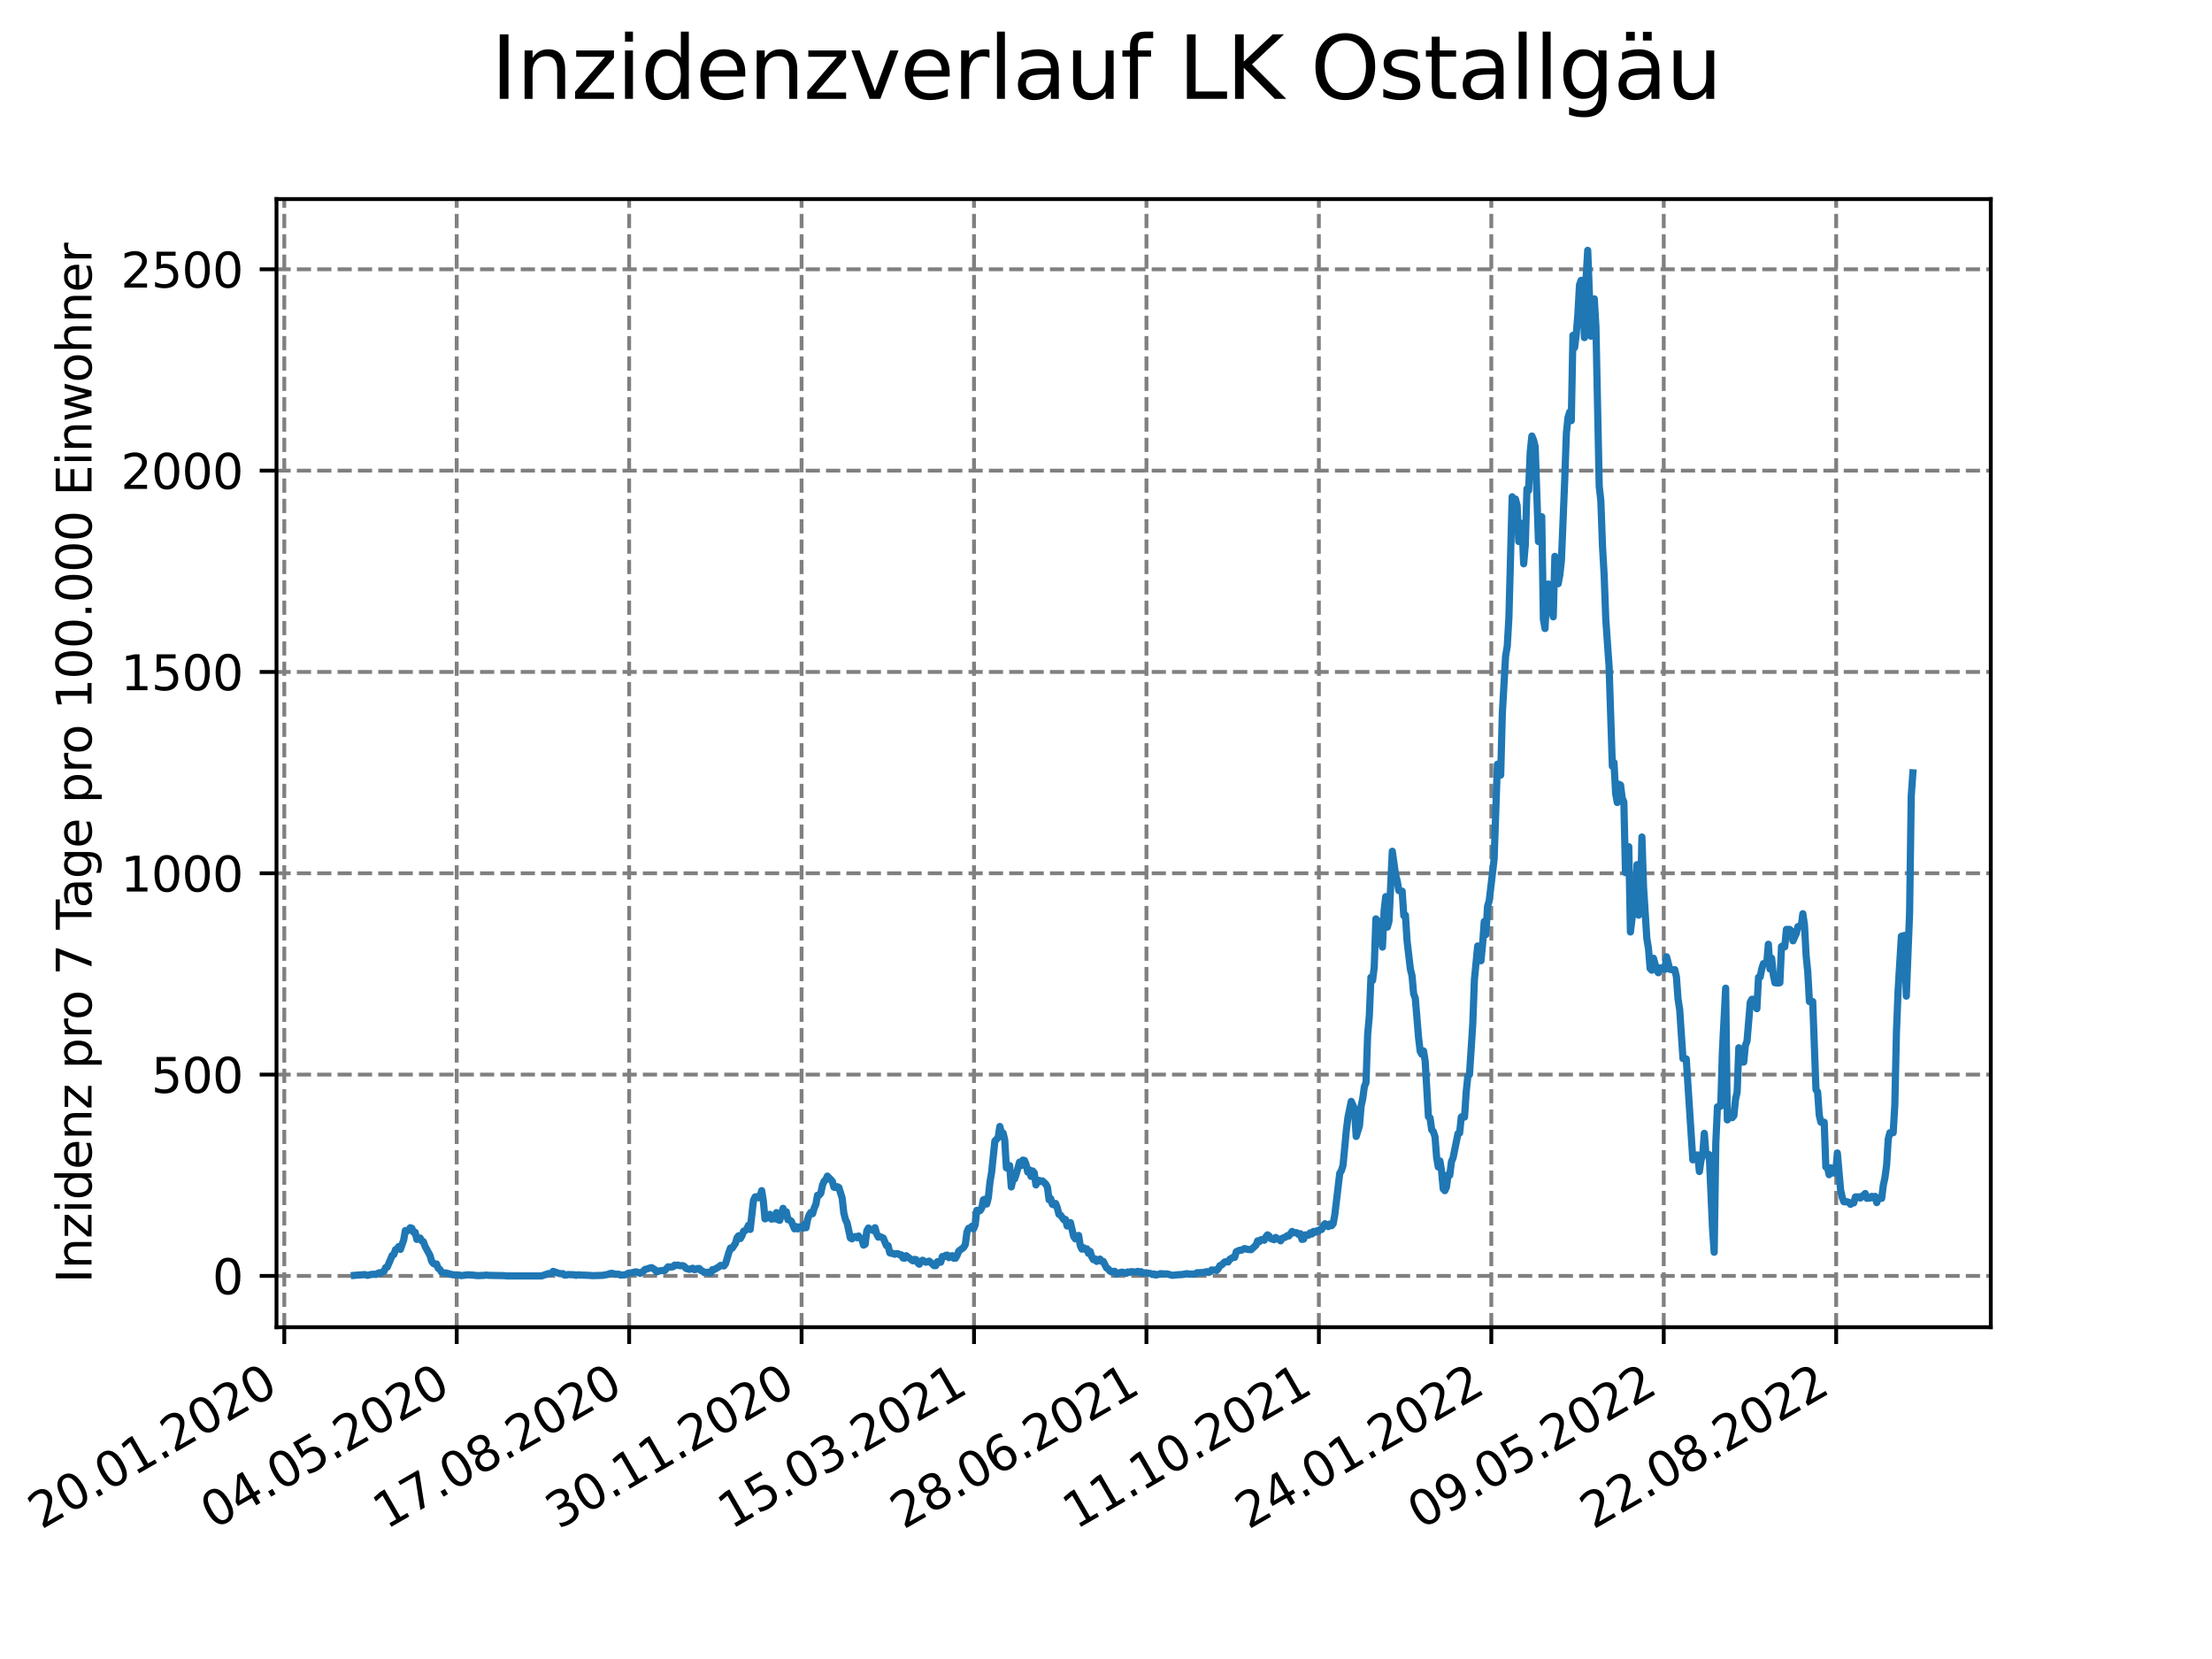 <?xml version="1.0" encoding="utf-8" standalone="no"?>
<!DOCTYPE svg PUBLIC "-//W3C//DTD SVG 1.1//EN"
  "http://www.w3.org/Graphics/SVG/1.1/DTD/svg11.dtd">
<svg xmlns:xlink="http://www.w3.org/1999/xlink" width="460.8pt" height="345.6pt" viewBox="0 0 460.8 345.6" xmlns="http://www.w3.org/2000/svg" version="1.1">
 <defs>
  <style type="text/css">*{stroke-linejoin: round; stroke-linecap: butt}</style>
 </defs>
 <g id="figure_1">
  <g id="patch_1">
   <path d="M 0 345.6 
L 460.8 345.6 
L 460.8 0 
L 0 0 
z
" style="fill: #ffffff"/>
  </g>
  <g id="axes_1">
   <g id="patch_2">
    <path d="M 57.6 276.48 
L 414.72 276.48 
L 414.72 41.472 
L 57.6 41.472 
z
" style="fill: #ffffff"/>
   </g>
   <g id="matplotlib.axis_1">
    <g id="xtick_1">
     <g id="line2d_1">
      <path d="M 59.222 276.48 
L 59.222 41.472 
" clip-path="url(#p88d6188f45)" style="fill: none; stroke-dasharray: 2.96,1.28; stroke-dashoffset: 0; stroke: #808080; stroke-width: 0.8"/>
     </g>
     <g id="line2d_2">
      <defs>
       <path id="m10c3bcf864" d="M 0 0 
L 0 3.5 
" style="stroke: #000000; stroke-width: 0.8"/>
      </defs>
      <g>
       <use xlink:href="#m10c3bcf864" x="59.222" y="276.48" style="stroke: #000000; stroke-width: 0.8"/>
      </g>
     </g>
     <g id="text_1">
      <!-- 20.01.2020 -->
      <g transform="translate(8.597 318.689) rotate(-30) scale(0.1 -0.1)">
       <defs>
        <path id="DejaVuSans-32" d="M 1228 531 
L 3431 531 
L 3431 0 
L 469 0 
L 469 531 
Q 828 903 1448 1529 
Q 2069 2156 2228 2338 
Q 2531 2678 2651 2914 
Q 2772 3150 2772 3378 
Q 2772 3750 2511 3984 
Q 2250 4219 1831 4219 
Q 1534 4219 1204 4116 
Q 875 4013 500 3803 
L 500 4441 
Q 881 4594 1212 4672 
Q 1544 4750 1819 4750 
Q 2544 4750 2975 4387 
Q 3406 4025 3406 3419 
Q 3406 3131 3298 2873 
Q 3191 2616 2906 2266 
Q 2828 2175 2409 1742 
Q 1991 1309 1228 531 
z
" transform="scale(0.016)"/>
        <path id="DejaVuSans-30" d="M 2034 4250 
Q 1547 4250 1301 3770 
Q 1056 3291 1056 2328 
Q 1056 1369 1301 889 
Q 1547 409 2034 409 
Q 2525 409 2770 889 
Q 3016 1369 3016 2328 
Q 3016 3291 2770 3770 
Q 2525 4250 2034 4250 
z
M 2034 4750 
Q 2819 4750 3233 4129 
Q 3647 3509 3647 2328 
Q 3647 1150 3233 529 
Q 2819 -91 2034 -91 
Q 1250 -91 836 529 
Q 422 1150 422 2328 
Q 422 3509 836 4129 
Q 1250 4750 2034 4750 
z
" transform="scale(0.016)"/>
        <path id="DejaVuSans-2e" d="M 684 794 
L 1344 794 
L 1344 0 
L 684 0 
L 684 794 
z
" transform="scale(0.016)"/>
        <path id="DejaVuSans-31" d="M 794 531 
L 1825 531 
L 1825 4091 
L 703 3866 
L 703 4441 
L 1819 4666 
L 2450 4666 
L 2450 531 
L 3481 531 
L 3481 0 
L 794 0 
L 794 531 
z
" transform="scale(0.016)"/>
       </defs>
       <use xlink:href="#DejaVuSans-32"/>
       <use xlink:href="#DejaVuSans-30" x="63.623"/>
       <use xlink:href="#DejaVuSans-2e" x="127.246"/>
       <use xlink:href="#DejaVuSans-30" x="159.033"/>
       <use xlink:href="#DejaVuSans-31" x="222.656"/>
       <use xlink:href="#DejaVuSans-2e" x="286.279"/>
       <use xlink:href="#DejaVuSans-32" x="318.066"/>
       <use xlink:href="#DejaVuSans-30" x="381.689"/>
       <use xlink:href="#DejaVuSans-32" x="445.312"/>
       <use xlink:href="#DejaVuSans-30" x="508.936"/>
      </g>
     </g>
    </g>
    <g id="xtick_2">
     <g id="line2d_3">
      <path d="M 95.143 276.48 
L 95.143 41.472 
" clip-path="url(#p88d6188f45)" style="fill: none; stroke-dasharray: 2.96,1.28; stroke-dashoffset: 0; stroke: #808080; stroke-width: 0.8"/>
     </g>
     <g id="line2d_4">
      <g>
       <use xlink:href="#m10c3bcf864" x="95.143" y="276.48" style="stroke: #000000; stroke-width: 0.8"/>
      </g>
     </g>
     <g id="text_2">
      <!-- 04.05.2020 -->
      <g transform="translate(44.518 318.689) rotate(-30) scale(0.1 -0.1)">
       <defs>
        <path id="DejaVuSans-34" d="M 2419 4116 
L 825 1625 
L 2419 1625 
L 2419 4116 
z
M 2253 4666 
L 3047 4666 
L 3047 1625 
L 3713 1625 
L 3713 1100 
L 3047 1100 
L 3047 0 
L 2419 0 
L 2419 1100 
L 313 1100 
L 313 1709 
L 2253 4666 
z
" transform="scale(0.016)"/>
        <path id="DejaVuSans-35" d="M 691 4666 
L 3169 4666 
L 3169 4134 
L 1269 4134 
L 1269 2991 
Q 1406 3038 1543 3061 
Q 1681 3084 1819 3084 
Q 2600 3084 3056 2656 
Q 3513 2228 3513 1497 
Q 3513 744 3044 326 
Q 2575 -91 1722 -91 
Q 1428 -91 1123 -41 
Q 819 9 494 109 
L 494 744 
Q 775 591 1075 516 
Q 1375 441 1709 441 
Q 2250 441 2565 725 
Q 2881 1009 2881 1497 
Q 2881 1984 2565 2268 
Q 2250 2553 1709 2553 
Q 1456 2553 1204 2497 
Q 953 2441 691 2322 
L 691 4666 
z
" transform="scale(0.016)"/>
       </defs>
       <use xlink:href="#DejaVuSans-30"/>
       <use xlink:href="#DejaVuSans-34" x="63.623"/>
       <use xlink:href="#DejaVuSans-2e" x="127.246"/>
       <use xlink:href="#DejaVuSans-30" x="159.033"/>
       <use xlink:href="#DejaVuSans-35" x="222.656"/>
       <use xlink:href="#DejaVuSans-2e" x="286.279"/>
       <use xlink:href="#DejaVuSans-32" x="318.066"/>
       <use xlink:href="#DejaVuSans-30" x="381.689"/>
       <use xlink:href="#DejaVuSans-32" x="445.312"/>
       <use xlink:href="#DejaVuSans-30" x="508.936"/>
      </g>
     </g>
    </g>
    <g id="xtick_3">
     <g id="line2d_5">
      <path d="M 131.063 276.48 
L 131.063 41.472 
" clip-path="url(#p88d6188f45)" style="fill: none; stroke-dasharray: 2.96,1.28; stroke-dashoffset: 0; stroke: #808080; stroke-width: 0.8"/>
     </g>
     <g id="line2d_6">
      <g>
       <use xlink:href="#m10c3bcf864" x="131.063" y="276.48" style="stroke: #000000; stroke-width: 0.8"/>
      </g>
     </g>
     <g id="text_3">
      <!-- 17.08.2020 -->
      <g transform="translate(80.438 318.689) rotate(-30) scale(0.1 -0.1)">
       <defs>
        <path id="DejaVuSans-37" d="M 525 4666 
L 3525 4666 
L 3525 4397 
L 1831 0 
L 1172 0 
L 2766 4134 
L 525 4134 
L 525 4666 
z
" transform="scale(0.016)"/>
        <path id="DejaVuSans-38" d="M 2034 2216 
Q 1584 2216 1326 1975 
Q 1069 1734 1069 1313 
Q 1069 891 1326 650 
Q 1584 409 2034 409 
Q 2484 409 2743 651 
Q 3003 894 3003 1313 
Q 3003 1734 2745 1975 
Q 2488 2216 2034 2216 
z
M 1403 2484 
Q 997 2584 770 2862 
Q 544 3141 544 3541 
Q 544 4100 942 4425 
Q 1341 4750 2034 4750 
Q 2731 4750 3128 4425 
Q 3525 4100 3525 3541 
Q 3525 3141 3298 2862 
Q 3072 2584 2669 2484 
Q 3125 2378 3379 2068 
Q 3634 1759 3634 1313 
Q 3634 634 3220 271 
Q 2806 -91 2034 -91 
Q 1263 -91 848 271 
Q 434 634 434 1313 
Q 434 1759 690 2068 
Q 947 2378 1403 2484 
z
M 1172 3481 
Q 1172 3119 1398 2916 
Q 1625 2713 2034 2713 
Q 2441 2713 2670 2916 
Q 2900 3119 2900 3481 
Q 2900 3844 2670 4047 
Q 2441 4250 2034 4250 
Q 1625 4250 1398 4047 
Q 1172 3844 1172 3481 
z
" transform="scale(0.016)"/>
       </defs>
       <use xlink:href="#DejaVuSans-31"/>
       <use xlink:href="#DejaVuSans-37" x="63.623"/>
       <use xlink:href="#DejaVuSans-2e" x="127.246"/>
       <use xlink:href="#DejaVuSans-30" x="159.033"/>
       <use xlink:href="#DejaVuSans-38" x="222.656"/>
       <use xlink:href="#DejaVuSans-2e" x="286.279"/>
       <use xlink:href="#DejaVuSans-32" x="318.066"/>
       <use xlink:href="#DejaVuSans-30" x="381.689"/>
       <use xlink:href="#DejaVuSans-32" x="445.312"/>
       <use xlink:href="#DejaVuSans-30" x="508.936"/>
      </g>
     </g>
    </g>
    <g id="xtick_4">
     <g id="line2d_7">
      <path d="M 166.984 276.48 
L 166.984 41.472 
" clip-path="url(#p88d6188f45)" style="fill: none; stroke-dasharray: 2.96,1.28; stroke-dashoffset: 0; stroke: #808080; stroke-width: 0.8"/>
     </g>
     <g id="line2d_8">
      <g>
       <use xlink:href="#m10c3bcf864" x="166.984" y="276.48" style="stroke: #000000; stroke-width: 0.8"/>
      </g>
     </g>
     <g id="text_4">
      <!-- 30.11.2020 -->
      <g transform="translate(116.359 318.689) rotate(-30) scale(0.1 -0.1)">
       <defs>
        <path id="DejaVuSans-33" d="M 2597 2516 
Q 3050 2419 3304 2112 
Q 3559 1806 3559 1356 
Q 3559 666 3084 287 
Q 2609 -91 1734 -91 
Q 1441 -91 1130 -33 
Q 819 25 488 141 
L 488 750 
Q 750 597 1062 519 
Q 1375 441 1716 441 
Q 2309 441 2620 675 
Q 2931 909 2931 1356 
Q 2931 1769 2642 2001 
Q 2353 2234 1838 2234 
L 1294 2234 
L 1294 2753 
L 1863 2753 
Q 2328 2753 2575 2939 
Q 2822 3125 2822 3475 
Q 2822 3834 2567 4026 
Q 2313 4219 1838 4219 
Q 1578 4219 1281 4162 
Q 984 4106 628 3988 
L 628 4550 
Q 988 4650 1302 4700 
Q 1616 4750 1894 4750 
Q 2613 4750 3031 4423 
Q 3450 4097 3450 3541 
Q 3450 3153 3228 2886 
Q 3006 2619 2597 2516 
z
" transform="scale(0.016)"/>
       </defs>
       <use xlink:href="#DejaVuSans-33"/>
       <use xlink:href="#DejaVuSans-30" x="63.623"/>
       <use xlink:href="#DejaVuSans-2e" x="127.246"/>
       <use xlink:href="#DejaVuSans-31" x="159.033"/>
       <use xlink:href="#DejaVuSans-31" x="222.656"/>
       <use xlink:href="#DejaVuSans-2e" x="286.279"/>
       <use xlink:href="#DejaVuSans-32" x="318.066"/>
       <use xlink:href="#DejaVuSans-30" x="381.689"/>
       <use xlink:href="#DejaVuSans-32" x="445.312"/>
       <use xlink:href="#DejaVuSans-30" x="508.936"/>
      </g>
     </g>
    </g>
    <g id="xtick_5">
     <g id="line2d_9">
      <path d="M 202.905 276.48 
L 202.905 41.472 
" clip-path="url(#p88d6188f45)" style="fill: none; stroke-dasharray: 2.96,1.28; stroke-dashoffset: 0; stroke: #808080; stroke-width: 0.8"/>
     </g>
     <g id="line2d_10">
      <g>
       <use xlink:href="#m10c3bcf864" x="202.905" y="276.48" style="stroke: #000000; stroke-width: 0.8"/>
      </g>
     </g>
     <g id="text_5">
      <!-- 15.03.2021 -->
      <g transform="translate(152.28 318.689) rotate(-30) scale(0.1 -0.1)">
       <use xlink:href="#DejaVuSans-31"/>
       <use xlink:href="#DejaVuSans-35" x="63.623"/>
       <use xlink:href="#DejaVuSans-2e" x="127.246"/>
       <use xlink:href="#DejaVuSans-30" x="159.033"/>
       <use xlink:href="#DejaVuSans-33" x="222.656"/>
       <use xlink:href="#DejaVuSans-2e" x="286.279"/>
       <use xlink:href="#DejaVuSans-32" x="318.066"/>
       <use xlink:href="#DejaVuSans-30" x="381.689"/>
       <use xlink:href="#DejaVuSans-32" x="445.312"/>
       <use xlink:href="#DejaVuSans-31" x="508.936"/>
      </g>
     </g>
    </g>
    <g id="xtick_6">
     <g id="line2d_11">
      <path d="M 238.826 276.48 
L 238.826 41.472 
" clip-path="url(#p88d6188f45)" style="fill: none; stroke-dasharray: 2.96,1.28; stroke-dashoffset: 0; stroke: #808080; stroke-width: 0.8"/>
     </g>
     <g id="line2d_12">
      <g>
       <use xlink:href="#m10c3bcf864" x="238.826" y="276.48" style="stroke: #000000; stroke-width: 0.8"/>
      </g>
     </g>
     <g id="text_6">
      <!-- 28.06.2021 -->
      <g transform="translate(188.2 318.689) rotate(-30) scale(0.1 -0.1)">
       <defs>
        <path id="DejaVuSans-36" d="M 2113 2584 
Q 1688 2584 1439 2293 
Q 1191 2003 1191 1497 
Q 1191 994 1439 701 
Q 1688 409 2113 409 
Q 2538 409 2786 701 
Q 3034 994 3034 1497 
Q 3034 2003 2786 2293 
Q 2538 2584 2113 2584 
z
M 3366 4563 
L 3366 3988 
Q 3128 4100 2886 4159 
Q 2644 4219 2406 4219 
Q 1781 4219 1451 3797 
Q 1122 3375 1075 2522 
Q 1259 2794 1537 2939 
Q 1816 3084 2150 3084 
Q 2853 3084 3261 2657 
Q 3669 2231 3669 1497 
Q 3669 778 3244 343 
Q 2819 -91 2113 -91 
Q 1303 -91 875 529 
Q 447 1150 447 2328 
Q 447 3434 972 4092 
Q 1497 4750 2381 4750 
Q 2619 4750 2861 4703 
Q 3103 4656 3366 4563 
z
" transform="scale(0.016)"/>
       </defs>
       <use xlink:href="#DejaVuSans-32"/>
       <use xlink:href="#DejaVuSans-38" x="63.623"/>
       <use xlink:href="#DejaVuSans-2e" x="127.246"/>
       <use xlink:href="#DejaVuSans-30" x="159.033"/>
       <use xlink:href="#DejaVuSans-36" x="222.656"/>
       <use xlink:href="#DejaVuSans-2e" x="286.279"/>
       <use xlink:href="#DejaVuSans-32" x="318.066"/>
       <use xlink:href="#DejaVuSans-30" x="381.689"/>
       <use xlink:href="#DejaVuSans-32" x="445.312"/>
       <use xlink:href="#DejaVuSans-31" x="508.936"/>
      </g>
     </g>
    </g>
    <g id="xtick_7">
     <g id="line2d_13">
      <path d="M 274.746 276.48 
L 274.746 41.472 
" clip-path="url(#p88d6188f45)" style="fill: none; stroke-dasharray: 2.96,1.28; stroke-dashoffset: 0; stroke: #808080; stroke-width: 0.8"/>
     </g>
     <g id="line2d_14">
      <g>
       <use xlink:href="#m10c3bcf864" x="274.746" y="276.48" style="stroke: #000000; stroke-width: 0.8"/>
      </g>
     </g>
     <g id="text_7">
      <!-- 11.10.2021 -->
      <g transform="translate(224.121 318.689) rotate(-30) scale(0.1 -0.1)">
       <use xlink:href="#DejaVuSans-31"/>
       <use xlink:href="#DejaVuSans-31" x="63.623"/>
       <use xlink:href="#DejaVuSans-2e" x="127.246"/>
       <use xlink:href="#DejaVuSans-31" x="159.033"/>
       <use xlink:href="#DejaVuSans-30" x="222.656"/>
       <use xlink:href="#DejaVuSans-2e" x="286.279"/>
       <use xlink:href="#DejaVuSans-32" x="318.066"/>
       <use xlink:href="#DejaVuSans-30" x="381.689"/>
       <use xlink:href="#DejaVuSans-32" x="445.312"/>
       <use xlink:href="#DejaVuSans-31" x="508.936"/>
      </g>
     </g>
    </g>
    <g id="xtick_8">
     <g id="line2d_15">
      <path d="M 310.667 276.48 
L 310.667 41.472 
" clip-path="url(#p88d6188f45)" style="fill: none; stroke-dasharray: 2.96,1.28; stroke-dashoffset: 0; stroke: #808080; stroke-width: 0.8"/>
     </g>
     <g id="line2d_16">
      <g>
       <use xlink:href="#m10c3bcf864" x="310.667" y="276.48" style="stroke: #000000; stroke-width: 0.8"/>
      </g>
     </g>
     <g id="text_8">
      <!-- 24.01.2022 -->
      <g transform="translate(260.042 318.689) rotate(-30) scale(0.1 -0.1)">
       <use xlink:href="#DejaVuSans-32"/>
       <use xlink:href="#DejaVuSans-34" x="63.623"/>
       <use xlink:href="#DejaVuSans-2e" x="127.246"/>
       <use xlink:href="#DejaVuSans-30" x="159.033"/>
       <use xlink:href="#DejaVuSans-31" x="222.656"/>
       <use xlink:href="#DejaVuSans-2e" x="286.279"/>
       <use xlink:href="#DejaVuSans-32" x="318.066"/>
       <use xlink:href="#DejaVuSans-30" x="381.689"/>
       <use xlink:href="#DejaVuSans-32" x="445.312"/>
       <use xlink:href="#DejaVuSans-32" x="508.936"/>
      </g>
     </g>
    </g>
    <g id="xtick_9">
     <g id="line2d_17">
      <path d="M 346.588 276.48 
L 346.588 41.472 
" clip-path="url(#p88d6188f45)" style="fill: none; stroke-dasharray: 2.96,1.28; stroke-dashoffset: 0; stroke: #808080; stroke-width: 0.8"/>
     </g>
     <g id="line2d_18">
      <g>
       <use xlink:href="#m10c3bcf864" x="346.588" y="276.48" style="stroke: #000000; stroke-width: 0.8"/>
      </g>
     </g>
     <g id="text_9">
      <!-- 09.05.2022 -->
      <g transform="translate(295.962 318.689) rotate(-30) scale(0.1 -0.1)">
       <defs>
        <path id="DejaVuSans-39" d="M 703 97 
L 703 672 
Q 941 559 1184 500 
Q 1428 441 1663 441 
Q 2288 441 2617 861 
Q 2947 1281 2994 2138 
Q 2813 1869 2534 1725 
Q 2256 1581 1919 1581 
Q 1219 1581 811 2004 
Q 403 2428 403 3163 
Q 403 3881 828 4315 
Q 1253 4750 1959 4750 
Q 2769 4750 3195 4129 
Q 3622 3509 3622 2328 
Q 3622 1225 3098 567 
Q 2575 -91 1691 -91 
Q 1453 -91 1209 -44 
Q 966 3 703 97 
z
M 1959 2075 
Q 2384 2075 2632 2365 
Q 2881 2656 2881 3163 
Q 2881 3666 2632 3958 
Q 2384 4250 1959 4250 
Q 1534 4250 1286 3958 
Q 1038 3666 1038 3163 
Q 1038 2656 1286 2365 
Q 1534 2075 1959 2075 
z
" transform="scale(0.016)"/>
       </defs>
       <use xlink:href="#DejaVuSans-30"/>
       <use xlink:href="#DejaVuSans-39" x="63.623"/>
       <use xlink:href="#DejaVuSans-2e" x="127.246"/>
       <use xlink:href="#DejaVuSans-30" x="159.033"/>
       <use xlink:href="#DejaVuSans-35" x="222.656"/>
       <use xlink:href="#DejaVuSans-2e" x="286.279"/>
       <use xlink:href="#DejaVuSans-32" x="318.066"/>
       <use xlink:href="#DejaVuSans-30" x="381.689"/>
       <use xlink:href="#DejaVuSans-32" x="445.312"/>
       <use xlink:href="#DejaVuSans-32" x="508.936"/>
      </g>
     </g>
    </g>
    <g id="xtick_10">
     <g id="line2d_19">
      <path d="M 382.508 276.48 
L 382.508 41.472 
" clip-path="url(#p88d6188f45)" style="fill: none; stroke-dasharray: 2.96,1.28; stroke-dashoffset: 0; stroke: #808080; stroke-width: 0.8"/>
     </g>
     <g id="line2d_20">
      <g>
       <use xlink:href="#m10c3bcf864" x="382.508" y="276.48" style="stroke: #000000; stroke-width: 0.8"/>
      </g>
     </g>
     <g id="text_10">
      <!-- 22.08.2022 -->
      <g transform="translate(331.883 318.689) rotate(-30) scale(0.1 -0.1)">
       <use xlink:href="#DejaVuSans-32"/>
       <use xlink:href="#DejaVuSans-32" x="63.623"/>
       <use xlink:href="#DejaVuSans-2e" x="127.246"/>
       <use xlink:href="#DejaVuSans-30" x="159.033"/>
       <use xlink:href="#DejaVuSans-38" x="222.656"/>
       <use xlink:href="#DejaVuSans-2e" x="286.279"/>
       <use xlink:href="#DejaVuSans-32" x="318.066"/>
       <use xlink:href="#DejaVuSans-30" x="381.689"/>
       <use xlink:href="#DejaVuSans-32" x="445.312"/>
       <use xlink:href="#DejaVuSans-32" x="508.936"/>
      </g>
     </g>
    </g>
   </g>
   <g id="matplotlib.axis_2">
    <g id="ytick_1">
     <g id="line2d_21">
      <path d="M 57.6 265.798 
L 414.72 265.798 
" clip-path="url(#p88d6188f45)" style="fill: none; stroke-dasharray: 2.96,1.28; stroke-dashoffset: 0; stroke: #808080; stroke-width: 0.8"/>
     </g>
     <g id="line2d_22">
      <defs>
       <path id="mb33ebad9a3" d="M 0 0 
L -3.5 0 
" style="stroke: #000000; stroke-width: 0.8"/>
      </defs>
      <g>
       <use xlink:href="#mb33ebad9a3" x="57.6" y="265.798" style="stroke: #000000; stroke-width: 0.8"/>
      </g>
     </g>
     <g id="text_11">
      <!-- 0 -->
      <g transform="translate(44.237 269.597) scale(0.1 -0.1)">
       <use xlink:href="#DejaVuSans-30"/>
      </g>
     </g>
    </g>
    <g id="ytick_2">
     <g id="line2d_23">
      <path d="M 57.6 223.859 
L 414.72 223.859 
" clip-path="url(#p88d6188f45)" style="fill: none; stroke-dasharray: 2.96,1.28; stroke-dashoffset: 0; stroke: #808080; stroke-width: 0.8"/>
     </g>
     <g id="line2d_24">
      <g>
       <use xlink:href="#mb33ebad9a3" x="57.6" y="223.859" style="stroke: #000000; stroke-width: 0.8"/>
      </g>
     </g>
     <g id="text_12">
      <!-- 500 -->
      <g transform="translate(31.512 227.658) scale(0.1 -0.1)">
       <use xlink:href="#DejaVuSans-35"/>
       <use xlink:href="#DejaVuSans-30" x="63.623"/>
       <use xlink:href="#DejaVuSans-30" x="127.246"/>
      </g>
     </g>
    </g>
    <g id="ytick_3">
     <g id="line2d_25">
      <path d="M 57.6 181.92 
L 414.72 181.92 
" clip-path="url(#p88d6188f45)" style="fill: none; stroke-dasharray: 2.96,1.28; stroke-dashoffset: 0; stroke: #808080; stroke-width: 0.8"/>
     </g>
     <g id="line2d_26">
      <g>
       <use xlink:href="#mb33ebad9a3" x="57.6" y="181.92" style="stroke: #000000; stroke-width: 0.8"/>
      </g>
     </g>
     <g id="text_13">
      <!-- 1000 -->
      <g transform="translate(25.15 185.719) scale(0.1 -0.1)">
       <use xlink:href="#DejaVuSans-31"/>
       <use xlink:href="#DejaVuSans-30" x="63.623"/>
       <use xlink:href="#DejaVuSans-30" x="127.246"/>
       <use xlink:href="#DejaVuSans-30" x="190.869"/>
      </g>
     </g>
    </g>
    <g id="ytick_4">
     <g id="line2d_27">
      <path d="M 57.6 139.98 
L 414.72 139.98 
" clip-path="url(#p88d6188f45)" style="fill: none; stroke-dasharray: 2.96,1.28; stroke-dashoffset: 0; stroke: #808080; stroke-width: 0.8"/>
     </g>
     <g id="line2d_28">
      <g>
       <use xlink:href="#mb33ebad9a3" x="57.6" y="139.98" style="stroke: #000000; stroke-width: 0.8"/>
      </g>
     </g>
     <g id="text_14">
      <!-- 1500 -->
      <g transform="translate(25.15 143.78) scale(0.1 -0.1)">
       <use xlink:href="#DejaVuSans-31"/>
       <use xlink:href="#DejaVuSans-35" x="63.623"/>
       <use xlink:href="#DejaVuSans-30" x="127.246"/>
       <use xlink:href="#DejaVuSans-30" x="190.869"/>
      </g>
     </g>
    </g>
    <g id="ytick_5">
     <g id="line2d_29">
      <path d="M 57.6 98.041 
L 414.72 98.041 
" clip-path="url(#p88d6188f45)" style="fill: none; stroke-dasharray: 2.96,1.28; stroke-dashoffset: 0; stroke: #808080; stroke-width: 0.8"/>
     </g>
     <g id="line2d_30">
      <g>
       <use xlink:href="#mb33ebad9a3" x="57.6" y="98.041" style="stroke: #000000; stroke-width: 0.8"/>
      </g>
     </g>
     <g id="text_15">
      <!-- 2000 -->
      <g transform="translate(25.15 101.84) scale(0.1 -0.1)">
       <use xlink:href="#DejaVuSans-32"/>
       <use xlink:href="#DejaVuSans-30" x="63.623"/>
       <use xlink:href="#DejaVuSans-30" x="127.246"/>
       <use xlink:href="#DejaVuSans-30" x="190.869"/>
      </g>
     </g>
    </g>
    <g id="ytick_6">
     <g id="line2d_31">
      <path d="M 57.6 56.102 
L 414.72 56.102 
" clip-path="url(#p88d6188f45)" style="fill: none; stroke-dasharray: 2.96,1.28; stroke-dashoffset: 0; stroke: #808080; stroke-width: 0.8"/>
     </g>
     <g id="line2d_32">
      <g>
       <use xlink:href="#mb33ebad9a3" x="57.6" y="56.102" style="stroke: #000000; stroke-width: 0.8"/>
      </g>
     </g>
     <g id="text_16">
      <!-- 2500 -->
      <g transform="translate(25.15 59.901) scale(0.1 -0.1)">
       <use xlink:href="#DejaVuSans-32"/>
       <use xlink:href="#DejaVuSans-35" x="63.623"/>
       <use xlink:href="#DejaVuSans-30" x="127.246"/>
       <use xlink:href="#DejaVuSans-30" x="190.869"/>
      </g>
     </g>
    </g>
    <g id="text_17">
     <!-- Inzidenz pro 7 Tage pro 100.000 Einwohner -->
     <g transform="translate(19.07 267.301) rotate(-90) scale(0.1 -0.1)">
      <defs>
       <path id="DejaVuSans-49" d="M 628 4666 
L 1259 4666 
L 1259 0 
L 628 0 
L 628 4666 
z
" transform="scale(0.016)"/>
       <path id="DejaVuSans-6e" d="M 3513 2113 
L 3513 0 
L 2938 0 
L 2938 2094 
Q 2938 2591 2744 2837 
Q 2550 3084 2163 3084 
Q 1697 3084 1428 2787 
Q 1159 2491 1159 1978 
L 1159 0 
L 581 0 
L 581 3500 
L 1159 3500 
L 1159 2956 
Q 1366 3272 1645 3428 
Q 1925 3584 2291 3584 
Q 2894 3584 3203 3211 
Q 3513 2838 3513 2113 
z
" transform="scale(0.016)"/>
       <path id="DejaVuSans-7a" d="M 353 3500 
L 3084 3500 
L 3084 2975 
L 922 459 
L 3084 459 
L 3084 0 
L 275 0 
L 275 525 
L 2438 3041 
L 353 3041 
L 353 3500 
z
" transform="scale(0.016)"/>
       <path id="DejaVuSans-69" d="M 603 3500 
L 1178 3500 
L 1178 0 
L 603 0 
L 603 3500 
z
M 603 4863 
L 1178 4863 
L 1178 4134 
L 603 4134 
L 603 4863 
z
" transform="scale(0.016)"/>
       <path id="DejaVuSans-64" d="M 2906 2969 
L 2906 4863 
L 3481 4863 
L 3481 0 
L 2906 0 
L 2906 525 
Q 2725 213 2448 61 
Q 2172 -91 1784 -91 
Q 1150 -91 751 415 
Q 353 922 353 1747 
Q 353 2572 751 3078 
Q 1150 3584 1784 3584 
Q 2172 3584 2448 3432 
Q 2725 3281 2906 2969 
z
M 947 1747 
Q 947 1113 1208 752 
Q 1469 391 1925 391 
Q 2381 391 2643 752 
Q 2906 1113 2906 1747 
Q 2906 2381 2643 2742 
Q 2381 3103 1925 3103 
Q 1469 3103 1208 2742 
Q 947 2381 947 1747 
z
" transform="scale(0.016)"/>
       <path id="DejaVuSans-65" d="M 3597 1894 
L 3597 1613 
L 953 1613 
Q 991 1019 1311 708 
Q 1631 397 2203 397 
Q 2534 397 2845 478 
Q 3156 559 3463 722 
L 3463 178 
Q 3153 47 2828 -22 
Q 2503 -91 2169 -91 
Q 1331 -91 842 396 
Q 353 884 353 1716 
Q 353 2575 817 3079 
Q 1281 3584 2069 3584 
Q 2775 3584 3186 3129 
Q 3597 2675 3597 1894 
z
M 3022 2063 
Q 3016 2534 2758 2815 
Q 2500 3097 2075 3097 
Q 1594 3097 1305 2825 
Q 1016 2553 972 2059 
L 3022 2063 
z
" transform="scale(0.016)"/>
       <path id="DejaVuSans-20" transform="scale(0.016)"/>
       <path id="DejaVuSans-70" d="M 1159 525 
L 1159 -1331 
L 581 -1331 
L 581 3500 
L 1159 3500 
L 1159 2969 
Q 1341 3281 1617 3432 
Q 1894 3584 2278 3584 
Q 2916 3584 3314 3078 
Q 3713 2572 3713 1747 
Q 3713 922 3314 415 
Q 2916 -91 2278 -91 
Q 1894 -91 1617 61 
Q 1341 213 1159 525 
z
M 3116 1747 
Q 3116 2381 2855 2742 
Q 2594 3103 2138 3103 
Q 1681 3103 1420 2742 
Q 1159 2381 1159 1747 
Q 1159 1113 1420 752 
Q 1681 391 2138 391 
Q 2594 391 2855 752 
Q 3116 1113 3116 1747 
z
" transform="scale(0.016)"/>
       <path id="DejaVuSans-72" d="M 2631 2963 
Q 2534 3019 2420 3045 
Q 2306 3072 2169 3072 
Q 1681 3072 1420 2755 
Q 1159 2438 1159 1844 
L 1159 0 
L 581 0 
L 581 3500 
L 1159 3500 
L 1159 2956 
Q 1341 3275 1631 3429 
Q 1922 3584 2338 3584 
Q 2397 3584 2469 3576 
Q 2541 3569 2628 3553 
L 2631 2963 
z
" transform="scale(0.016)"/>
       <path id="DejaVuSans-6f" d="M 1959 3097 
Q 1497 3097 1228 2736 
Q 959 2375 959 1747 
Q 959 1119 1226 758 
Q 1494 397 1959 397 
Q 2419 397 2687 759 
Q 2956 1122 2956 1747 
Q 2956 2369 2687 2733 
Q 2419 3097 1959 3097 
z
M 1959 3584 
Q 2709 3584 3137 3096 
Q 3566 2609 3566 1747 
Q 3566 888 3137 398 
Q 2709 -91 1959 -91 
Q 1206 -91 779 398 
Q 353 888 353 1747 
Q 353 2609 779 3096 
Q 1206 3584 1959 3584 
z
" transform="scale(0.016)"/>
       <path id="DejaVuSans-54" d="M -19 4666 
L 3928 4666 
L 3928 4134 
L 2272 4134 
L 2272 0 
L 1638 0 
L 1638 4134 
L -19 4134 
L -19 4666 
z
" transform="scale(0.016)"/>
       <path id="DejaVuSans-61" d="M 2194 1759 
Q 1497 1759 1228 1600 
Q 959 1441 959 1056 
Q 959 750 1161 570 
Q 1363 391 1709 391 
Q 2188 391 2477 730 
Q 2766 1069 2766 1631 
L 2766 1759 
L 2194 1759 
z
M 3341 1997 
L 3341 0 
L 2766 0 
L 2766 531 
Q 2569 213 2275 61 
Q 1981 -91 1556 -91 
Q 1019 -91 701 211 
Q 384 513 384 1019 
Q 384 1609 779 1909 
Q 1175 2209 1959 2209 
L 2766 2209 
L 2766 2266 
Q 2766 2663 2505 2880 
Q 2244 3097 1772 3097 
Q 1472 3097 1187 3025 
Q 903 2953 641 2809 
L 641 3341 
Q 956 3463 1253 3523 
Q 1550 3584 1831 3584 
Q 2591 3584 2966 3190 
Q 3341 2797 3341 1997 
z
" transform="scale(0.016)"/>
       <path id="DejaVuSans-67" d="M 2906 1791 
Q 2906 2416 2648 2759 
Q 2391 3103 1925 3103 
Q 1463 3103 1205 2759 
Q 947 2416 947 1791 
Q 947 1169 1205 825 
Q 1463 481 1925 481 
Q 2391 481 2648 825 
Q 2906 1169 2906 1791 
z
M 3481 434 
Q 3481 -459 3084 -895 
Q 2688 -1331 1869 -1331 
Q 1566 -1331 1297 -1286 
Q 1028 -1241 775 -1147 
L 775 -588 
Q 1028 -725 1275 -790 
Q 1522 -856 1778 -856 
Q 2344 -856 2625 -561 
Q 2906 -266 2906 331 
L 2906 616 
Q 2728 306 2450 153 
Q 2172 0 1784 0 
Q 1141 0 747 490 
Q 353 981 353 1791 
Q 353 2603 747 3093 
Q 1141 3584 1784 3584 
Q 2172 3584 2450 3431 
Q 2728 3278 2906 2969 
L 2906 3500 
L 3481 3500 
L 3481 434 
z
" transform="scale(0.016)"/>
       <path id="DejaVuSans-45" d="M 628 4666 
L 3578 4666 
L 3578 4134 
L 1259 4134 
L 1259 2753 
L 3481 2753 
L 3481 2222 
L 1259 2222 
L 1259 531 
L 3634 531 
L 3634 0 
L 628 0 
L 628 4666 
z
" transform="scale(0.016)"/>
       <path id="DejaVuSans-77" d="M 269 3500 
L 844 3500 
L 1563 769 
L 2278 3500 
L 2956 3500 
L 3675 769 
L 4391 3500 
L 4966 3500 
L 4050 0 
L 3372 0 
L 2619 2869 
L 1863 0 
L 1184 0 
L 269 3500 
z
" transform="scale(0.016)"/>
       <path id="DejaVuSans-68" d="M 3513 2113 
L 3513 0 
L 2938 0 
L 2938 2094 
Q 2938 2591 2744 2837 
Q 2550 3084 2163 3084 
Q 1697 3084 1428 2787 
Q 1159 2491 1159 1978 
L 1159 0 
L 581 0 
L 581 4863 
L 1159 4863 
L 1159 2956 
Q 1366 3272 1645 3428 
Q 1925 3584 2291 3584 
Q 2894 3584 3203 3211 
Q 3513 2838 3513 2113 
z
" transform="scale(0.016)"/>
      </defs>
      <use xlink:href="#DejaVuSans-49"/>
      <use xlink:href="#DejaVuSans-6e" x="29.492"/>
      <use xlink:href="#DejaVuSans-7a" x="92.871"/>
      <use xlink:href="#DejaVuSans-69" x="145.361"/>
      <use xlink:href="#DejaVuSans-64" x="173.145"/>
      <use xlink:href="#DejaVuSans-65" x="236.621"/>
      <use xlink:href="#DejaVuSans-6e" x="298.145"/>
      <use xlink:href="#DejaVuSans-7a" x="361.523"/>
      <use xlink:href="#DejaVuSans-20" x="414.014"/>
      <use xlink:href="#DejaVuSans-70" x="445.801"/>
      <use xlink:href="#DejaVuSans-72" x="509.277"/>
      <use xlink:href="#DejaVuSans-6f" x="548.141"/>
      <use xlink:href="#DejaVuSans-20" x="609.322"/>
      <use xlink:href="#DejaVuSans-37" x="641.109"/>
      <use xlink:href="#DejaVuSans-20" x="704.732"/>
      <use xlink:href="#DejaVuSans-54" x="736.52"/>
      <use xlink:href="#DejaVuSans-61" x="781.104"/>
      <use xlink:href="#DejaVuSans-67" x="842.383"/>
      <use xlink:href="#DejaVuSans-65" x="905.859"/>
      <use xlink:href="#DejaVuSans-20" x="967.383"/>
      <use xlink:href="#DejaVuSans-70" x="999.17"/>
      <use xlink:href="#DejaVuSans-72" x="1062.646"/>
      <use xlink:href="#DejaVuSans-6f" x="1101.51"/>
      <use xlink:href="#DejaVuSans-20" x="1162.691"/>
      <use xlink:href="#DejaVuSans-31" x="1194.479"/>
      <use xlink:href="#DejaVuSans-30" x="1258.102"/>
      <use xlink:href="#DejaVuSans-30" x="1321.725"/>
      <use xlink:href="#DejaVuSans-2e" x="1385.348"/>
      <use xlink:href="#DejaVuSans-30" x="1417.135"/>
      <use xlink:href="#DejaVuSans-30" x="1480.758"/>
      <use xlink:href="#DejaVuSans-30" x="1544.381"/>
      <use xlink:href="#DejaVuSans-20" x="1608.004"/>
      <use xlink:href="#DejaVuSans-45" x="1639.791"/>
      <use xlink:href="#DejaVuSans-69" x="1702.975"/>
      <use xlink:href="#DejaVuSans-6e" x="1730.758"/>
      <use xlink:href="#DejaVuSans-77" x="1794.137"/>
      <use xlink:href="#DejaVuSans-6f" x="1875.924"/>
      <use xlink:href="#DejaVuSans-68" x="1937.105"/>
      <use xlink:href="#DejaVuSans-6e" x="2000.484"/>
      <use xlink:href="#DejaVuSans-65" x="2063.863"/>
      <use xlink:href="#DejaVuSans-72" x="2125.387"/>
     </g>
    </g>
   </g>
   <g id="line2d_33">
    <path d="M 73.833 265.679 
L 74.517 265.62 
L 75.543 265.56 
L 75.885 265.501 
L 76.57 265.679 
L 77.254 265.501 
L 77.938 265.441 
L 78.28 265.501 
L 78.964 265.144 
L 79.306 265.263 
L 79.648 264.966 
L 79.991 264.847 
L 80.333 264.075 
L 80.675 263.956 
L 81.701 261.52 
L 82.043 261.342 
L 82.385 260.332 
L 82.727 260.154 
L 83.069 259.678 
L 83.412 260.273 
L 84.096 258.312 
L 84.438 256.351 
L 84.78 256.47 
L 85.122 256.233 
L 85.464 255.757 
L 85.806 255.876 
L 86.148 256.708 
L 86.49 256.708 
L 86.833 258.193 
L 87.517 257.896 
L 87.859 258.49 
L 88.201 258.668 
L 88.543 259.619 
L 89.569 261.52 
L 89.912 262.708 
L 90.254 263.184 
L 90.596 263.362 
L 90.938 263.303 
L 91.28 264.194 
L 91.622 264.431 
L 91.964 264.966 
L 92.306 265.144 
L 92.99 265.204 
L 93.675 265.382 
L 94.359 265.56 
L 95.727 265.62 
L 96.069 265.738 
L 97.438 265.56 
L 98.464 265.62 
L 99.49 265.738 
L 100.859 265.679 
L 101.201 265.62 
L 101.885 265.679 
L 104.964 265.738 
L 105.648 265.798 
L 112.832 265.798 
L 114.201 265.323 
L 114.885 265.263 
L 115.227 264.847 
L 116.595 265.323 
L 117.28 265.323 
L 117.622 265.62 
L 117.964 265.62 
L 118.306 265.501 
L 119.674 265.56 
L 120.016 265.679 
L 120.359 265.56 
L 121.043 265.62 
L 122.753 265.679 
L 123.437 265.738 
L 125.49 265.679 
L 126.516 265.501 
L 127.201 265.263 
L 127.543 265.263 
L 128.227 265.441 
L 128.911 265.441 
L 129.253 265.62 
L 130.28 265.56 
L 130.964 265.204 
L 131.648 265.144 
L 132.332 264.966 
L 132.674 264.966 
L 133.358 265.263 
L 134.043 264.788 
L 134.385 264.431 
L 134.727 264.372 
L 135.411 264.134 
L 135.753 264.075 
L 136.437 264.491 
L 136.779 264.966 
L 137.464 264.728 
L 138.148 264.669 
L 138.49 264.669 
L 139.174 263.897 
L 139.516 263.956 
L 140.2 263.897 
L 140.543 263.54 
L 140.885 263.6 
L 141.227 263.54 
L 141.569 263.659 
L 142.253 263.659 
L 142.595 263.837 
L 142.937 264.253 
L 143.621 264.431 
L 144.306 264.194 
L 144.648 264.491 
L 144.99 264.431 
L 145.332 264.253 
L 145.674 264.253 
L 146.016 264.669 
L 146.358 264.788 
L 146.7 265.085 
L 147.385 265.025 
L 147.727 265.204 
L 148.069 265.144 
L 148.411 264.491 
L 148.753 264.491 
L 149.779 263.897 
L 150.121 263.6 
L 150.806 263.718 
L 151.148 263.243 
L 151.832 260.926 
L 152.174 259.975 
L 152.516 260.035 
L 153.2 259.025 
L 153.542 257.837 
L 153.885 257.421 
L 154.227 258.015 
L 154.569 257.421 
L 154.911 256.47 
L 155.253 256.351 
L 155.595 255.936 
L 155.937 255.223 
L 156.279 256.114 
L 156.963 250.054 
L 157.306 249.341 
L 157.648 249.281 
L 157.99 249.519 
L 158.332 249.222 
L 158.674 248.034 
L 159.016 250.173 
L 159.358 253.916 
L 159.7 253.737 
L 160.042 253.084 
L 160.384 252.965 
L 160.727 253.975 
L 161.069 253.856 
L 161.411 253.916 
L 161.753 252.608 
L 162.095 254.094 
L 162.437 254.213 
L 163.121 251.717 
L 163.463 253.262 
L 163.805 252.43 
L 164.148 254.094 
L 164.49 254.153 
L 164.832 254.391 
L 165.516 255.995 
L 165.858 255.52 
L 166.2 255.995 
L 166.542 255.579 
L 166.884 255.638 
L 167.227 255.876 
L 167.569 255.044 
L 167.911 255.757 
L 168.253 253.975 
L 168.595 253.024 
L 168.937 252.549 
L 169.279 252.846 
L 169.621 251.658 
L 169.963 250.886 
L 170.305 248.984 
L 170.648 248.984 
L 170.99 248.568 
L 171.332 246.905 
L 171.674 246.073 
L 172.016 245.776 
L 172.358 245.004 
L 173.042 245.717 
L 173.384 246.073 
L 173.726 247.321 
L 174.069 247.38 
L 174.411 247.202 
L 174.753 247.38 
L 175.437 249.578 
L 175.779 252.668 
L 176.121 254.034 
L 176.463 254.747 
L 177.147 257.896 
L 177.49 258.074 
L 177.832 257.658 
L 178.174 257.599 
L 178.516 257.837 
L 178.858 257.48 
L 179.2 257.956 
L 179.542 258.074 
L 179.884 259.381 
L 180.226 259.203 
L 180.568 256.411 
L 180.911 255.817 
L 181.253 256.114 
L 181.595 256.173 
L 181.937 256.351 
L 182.279 255.757 
L 182.621 257.005 
L 182.963 257.718 
L 183.305 257.599 
L 183.989 257.896 
L 184.674 259.5 
L 185.016 259.5 
L 185.358 260.985 
L 185.7 261.104 
L 186.042 261.104 
L 186.384 261.283 
L 186.726 261.164 
L 187.068 261.164 
L 187.411 261.401 
L 187.753 261.401 
L 188.095 262.055 
L 188.437 262.114 
L 188.779 261.58 
L 190.147 262.649 
L 190.489 262.352 
L 190.832 262.411 
L 191.174 263.065 
L 191.516 263.362 
L 191.858 262.768 
L 192.2 262.53 
L 192.884 262.946 
L 193.568 262.708 
L 194.595 263.659 
L 194.937 263.659 
L 195.279 262.827 
L 195.621 262.946 
L 195.963 262.946 
L 196.305 261.758 
L 196.647 261.817 
L 196.989 261.52 
L 197.331 261.461 
L 197.674 261.995 
L 198.016 261.698 
L 198.358 261.58 
L 198.7 262.114 
L 199.042 262.114 
L 199.384 261.52 
L 199.726 260.629 
L 200.752 259.857 
L 201.095 259.263 
L 201.437 256.648 
L 201.779 255.876 
L 202.121 255.817 
L 202.463 255.46 
L 202.805 255.995 
L 203.147 255.163 
L 203.489 252.133 
L 203.831 252.311 
L 204.173 252.193 
L 204.516 251.658 
L 204.858 249.935 
L 205.2 249.816 
L 205.542 250.826 
L 205.884 249.519 
L 206.226 246.251 
L 206.568 244.231 
L 207.252 237.696 
L 207.937 236.983 
L 208.279 234.666 
L 208.621 235.973 
L 208.963 236.033 
L 209.305 237.459 
L 209.647 243.281 
L 209.989 243.221 
L 210.331 242.806 
L 210.673 247.261 
L 211.016 245.657 
L 211.358 245.598 
L 211.7 244.588 
L 212.384 242.093 
L 212.726 242.806 
L 213.068 241.677 
L 213.41 241.736 
L 213.752 242.568 
L 214.094 244.172 
L 214.437 243.697 
L 214.779 245.063 
L 215.121 243.934 
L 215.463 244.35 
L 215.805 246.846 
L 216.147 245.954 
L 216.489 245.895 
L 216.831 246.133 
L 217.173 246.014 
L 217.858 246.667 
L 218.2 247.321 
L 218.542 249.935 
L 218.884 249.697 
L 219.226 250.886 
L 219.568 251.004 
L 219.91 250.707 
L 220.252 251.598 
L 220.594 252.965 
L 220.936 253.143 
L 221.621 254.094 
L 221.963 254.034 
L 222.305 255.401 
L 222.647 255.223 
L 222.989 254.688 
L 223.673 257.599 
L 224.015 258.074 
L 224.357 257.54 
L 224.7 257.361 
L 225.042 259.5 
L 225.384 260.213 
L 225.726 259.916 
L 226.068 260.273 
L 226.41 260.154 
L 226.752 261.104 
L 227.094 260.688 
L 227.436 261.817 
L 227.779 262.411 
L 228.121 262.233 
L 228.463 262.768 
L 229.147 262.293 
L 229.489 262.768 
L 229.831 262.768 
L 230.515 264.134 
L 230.857 264.313 
L 231.2 264.788 
L 231.542 264.966 
L 231.884 264.847 
L 232.226 264.847 
L 232.568 265.382 
L 233.594 265.025 
L 233.936 265.025 
L 234.621 265.263 
L 234.963 264.966 
L 235.305 265.085 
L 235.647 264.907 
L 236.331 264.966 
L 236.673 264.966 
L 237.015 264.847 
L 237.357 265.085 
L 237.699 264.907 
L 238.042 265.204 
L 238.726 265.144 
L 239.752 265.323 
L 240.094 265.501 
L 240.436 265.382 
L 240.778 265.62 
L 241.805 265.323 
L 242.489 265.382 
L 243.173 265.382 
L 244.199 265.679 
L 245.226 265.56 
L 246.252 265.501 
L 247.278 265.323 
L 247.62 265.441 
L 247.963 265.382 
L 248.305 265.441 
L 248.989 265.382 
L 249.331 265.144 
L 250.699 265.085 
L 251.384 264.907 
L 251.726 265.085 
L 252.068 264.966 
L 252.41 264.55 
L 252.752 264.61 
L 253.094 264.55 
L 253.436 264.669 
L 253.778 264.313 
L 254.12 263.659 
L 254.462 263.54 
L 255.147 262.887 
L 255.489 262.827 
L 255.831 262.887 
L 256.173 262.352 
L 256.857 261.936 
L 257.199 261.936 
L 257.541 260.748 
L 258.226 260.451 
L 258.568 260.451 
L 259.252 260.094 
L 259.936 260.273 
L 260.62 260.332 
L 261.647 259.381 
L 261.989 258.49 
L 262.331 258.668 
L 262.673 258.253 
L 263.015 258.253 
L 263.357 258.371 
L 263.699 257.658 
L 264.041 257.243 
L 264.383 257.48 
L 264.725 258.015 
L 265.41 258.253 
L 265.752 257.777 
L 266.094 258.074 
L 266.436 258.134 
L 266.778 258.49 
L 267.12 257.956 
L 267.804 257.718 
L 268.147 257.421 
L 268.489 257.48 
L 269.173 256.53 
L 269.515 256.827 
L 269.857 256.767 
L 270.199 256.827 
L 270.541 257.183 
L 270.883 257.005 
L 271.225 258.193 
L 271.568 258.134 
L 271.91 257.243 
L 272.594 257.302 
L 272.936 256.827 
L 273.278 257.064 
L 273.62 256.53 
L 273.962 256.708 
L 274.304 256.411 
L 274.646 256.53 
L 274.989 256.114 
L 275.331 256.114 
L 275.673 255.341 
L 276.015 254.926 
L 276.357 255.104 
L 276.699 255.52 
L 277.041 254.985 
L 277.383 255.341 
L 277.725 254.926 
L 278.067 253.024 
L 279.094 244.41 
L 279.436 243.875 
L 279.778 242.746 
L 280.462 235.498 
L 280.804 232.765 
L 281.488 229.438 
L 282.173 231.042 
L 282.515 236.746 
L 283.199 234.547 
L 283.541 230.448 
L 283.883 228.844 
L 284.225 226.349 
L 284.567 225.517 
L 284.909 215.476 
L 285.252 211.674 
L 285.594 203.594 
L 285.936 204.248 
L 286.278 201.455 
L 286.62 191.415 
L 286.962 191.771 
L 287.304 195.217 
L 287.646 195.217 
L 287.988 197.296 
L 288.331 189.751 
L 288.673 186.781 
L 289.015 193.138 
L 289.357 191.89 
L 290.041 177.334 
L 290.725 182.265 
L 291.067 183.513 
L 291.409 185.533 
L 292.094 185.652 
L 292.436 190.761 
L 292.778 190.642 
L 293.12 195.989 
L 293.804 201.871 
L 294.146 203.238 
L 294.488 207.04 
L 294.83 207.931 
L 295.515 216.189 
L 295.857 219.041 
L 296.199 219.635 
L 296.541 218.922 
L 296.883 221.002 
L 297.567 232.646 
L 297.909 232.884 
L 298.251 235.379 
L 298.594 235.736 
L 298.936 236.805 
L 299.278 241.142 
L 299.62 243.103 
L 299.962 241.855 
L 300.304 243.934 
L 300.646 247.677 
L 300.988 248.034 
L 301.33 247.261 
L 301.672 244.707 
L 302.015 244.826 
L 302.357 242.033 
L 302.699 241.201 
L 303.725 236.151 
L 304.067 236.033 
L 304.409 232.706 
L 304.751 232.527 
L 305.093 232.706 
L 305.436 227.477 
L 305.778 224.21 
L 306.12 223.853 
L 306.804 213.337 
L 307.146 204.069 
L 307.83 197.059 
L 308.172 200.089 
L 308.515 200.148 
L 308.857 196.643 
L 309.199 191.949 
L 309.541 194.682 
L 309.883 188.801 
L 310.225 187.672 
L 311.251 178.998 
L 311.936 159.214 
L 312.278 159.095 
L 312.62 161.471 
L 312.962 148.638 
L 313.646 136.637 
L 313.988 134.617 
L 314.33 128.736 
L 315.014 103.486 
L 315.357 106.872 
L 315.699 103.961 
L 316.041 105.327 
L 316.383 112.813 
L 316.725 108.952 
L 317.067 109.605 
L 317.409 117.447 
L 317.751 113.467 
L 318.093 101.822 
L 318.435 102.179 
L 318.778 94.099 
L 319.12 90.831 
L 319.462 91.663 
L 319.804 93.029 
L 320.488 112.813 
L 320.83 109.664 
L 321.172 107.644 
L 321.514 128.973 
L 321.856 130.934 
L 322.199 124.339 
L 322.541 121.666 
L 322.883 126.894 
L 323.225 126.121 
L 323.567 128.498 
L 323.909 115.903 
L 324.251 118.339 
L 324.593 121.606 
L 324.935 119.824 
L 325.278 116.675 
L 325.962 99.921 
L 326.304 90.237 
L 326.646 86.969 
L 326.988 85.84 
L 327.33 87.623 
L 327.672 69.859 
L 328.014 72.413 
L 328.356 69.74 
L 328.699 65.522 
L 329.041 59.343 
L 329.383 58.392 
L 329.725 61.066 
L 330.067 70.334 
L 330.409 57.977 
L 330.751 52.154 
L 331.435 70.037 
L 331.777 65.046 
L 332.12 62.254 
L 332.462 68.076 
L 333.146 101.287 
L 333.488 104.377 
L 333.83 113.823 
L 334.172 119.764 
L 334.514 129.033 
L 335.198 138.776 
L 335.883 159.63 
L 336.225 158.857 
L 336.567 165.333 
L 336.909 167.175 
L 337.251 163.372 
L 337.593 163.551 
L 337.935 166.284 
L 338.277 167.056 
L 338.619 181.79 
L 338.962 176.384 
L 339.304 176.384 
L 339.646 194.148 
L 340.33 188.444 
L 340.672 189.811 
L 341.014 180.126 
L 341.356 190.642 
L 341.698 190.286 
L 342.04 174.364 
L 342.383 184.82 
L 343.067 195.514 
L 343.409 197.593 
L 343.751 201.752 
L 344.093 202.109 
L 344.435 199.613 
L 345.119 202.049 
L 345.462 202.643 
L 345.804 201.633 
L 346.488 201.574 
L 346.83 201.93 
L 347.172 199.316 
L 347.856 201.93 
L 348.54 202.049 
L 348.883 201.99 
L 349.225 203.475 
L 349.567 208.109 
L 349.909 210.308 
L 350.593 220.526 
L 351.277 220.586 
L 352.646 241.617 
L 352.988 240.667 
L 353.672 240.607 
L 354.014 244.053 
L 354.356 241.677 
L 354.698 240.726 
L 355.04 236.092 
L 355.382 240.489 
L 356.067 240.548 
L 356.751 255.936 
L 357.093 260.867 
L 357.435 238.053 
L 357.777 230.567 
L 358.461 230.448 
L 358.803 219.041 
L 359.488 205.852 
L 359.83 233.3 
L 360.172 232.706 
L 360.856 232.824 
L 361.198 232.409 
L 361.54 229.022 
L 361.882 227.477 
L 362.224 218.269 
L 362.567 221.239 
L 363.251 221.239 
L 363.593 217.793 
L 363.935 216.902 
L 364.619 208.763 
L 364.961 208.169 
L 365.646 208.169 
L 365.988 210.129 
L 366.33 203.594 
L 366.672 203.535 
L 367.014 201.812 
L 367.356 200.742 
L 368.04 200.683 
L 368.382 196.702 
L 368.724 201.871 
L 369.067 199.613 
L 369.409 203.059 
L 369.751 204.723 
L 370.435 204.782 
L 370.777 204.723 
L 371.119 197.178 
L 371.461 196.999 
L 371.803 197.237 
L 372.145 193.613 
L 372.83 193.613 
L 373.172 193.969 
L 373.514 195.989 
L 374.198 194.445 
L 374.54 193.019 
L 375.224 193.019 
L 375.566 190.345 
L 375.909 192.722 
L 376.251 199.079 
L 376.593 202.525 
L 376.935 208.644 
L 377.619 208.644 
L 378.303 227.002 
L 378.645 227.477 
L 378.987 232.349 
L 379.33 233.775 
L 380.014 233.775 
L 380.356 243.103 
L 380.698 243.162 
L 381.04 244.707 
L 381.382 243.281 
L 381.724 244.35 
L 382.408 244.35 
L 382.751 240.191 
L 383.435 247.915 
L 383.777 249.46 
L 384.119 250.351 
L 384.803 250.351 
L 385.145 250.47 
L 385.487 250.886 
L 385.83 250.648 
L 386.172 250.588 
L 386.514 249.341 
L 387.198 249.341 
L 387.54 249.578 
L 387.882 249.163 
L 388.224 248.984 
L 388.566 248.628 
L 388.908 249.638 
L 389.593 249.578 
L 389.935 249.222 
L 390.277 249.519 
L 390.619 249.222 
L 390.961 250.529 
L 391.303 249.578 
L 391.987 249.638 
L 392.329 246.905 
L 392.672 245.301 
L 393.014 242.746 
L 393.356 237.28 
L 393.698 235.973 
L 394.382 235.973 
L 394.724 230.21 
L 395.066 214.942 
L 395.408 206.327 
L 396.093 195.039 
L 396.777 194.861 
L 397.119 207.515 
L 397.803 190.167 
L 398.145 165.868 
L 398.487 160.996 
L 398.487 160.996 
" clip-path="url(#p88d6188f45)" style="fill: none; stroke: #1f77b4; stroke-width: 1.5; stroke-linecap: square"/>
   </g>
   <g id="patch_3">
    <path d="M 57.6 276.48 
L 57.6 41.472 
" style="fill: none; stroke: #000000; stroke-width: 0.8; stroke-linejoin: miter; stroke-linecap: square"/>
   </g>
   <g id="patch_4">
    <path d="M 414.72 276.48 
L 414.72 41.472 
" style="fill: none; stroke: #000000; stroke-width: 0.8; stroke-linejoin: miter; stroke-linecap: square"/>
   </g>
   <g id="patch_5">
    <path d="M 57.6 276.48 
L 414.72 276.48 
" style="fill: none; stroke: #000000; stroke-width: 0.8; stroke-linejoin: miter; stroke-linecap: square"/>
   </g>
   <g id="patch_6">
    <path d="M 57.6 41.472 
L 414.72 41.472 
" style="fill: none; stroke: #000000; stroke-width: 0.8; stroke-linejoin: miter; stroke-linecap: square"/>
   </g>
  </g>
  <g id="text_18">
   <!-- Inzidenzverlauf LK Ostallgäu -->
   <g transform="translate(102.299 20.589) scale(0.18 -0.18)">
    <defs>
     <path id="DejaVuSans-76" d="M 191 3500 
L 800 3500 
L 1894 563 
L 2988 3500 
L 3597 3500 
L 2284 0 
L 1503 0 
L 191 3500 
z
" transform="scale(0.016)"/>
     <path id="DejaVuSans-6c" d="M 603 4863 
L 1178 4863 
L 1178 0 
L 603 0 
L 603 4863 
z
" transform="scale(0.016)"/>
     <path id="DejaVuSans-75" d="M 544 1381 
L 544 3500 
L 1119 3500 
L 1119 1403 
Q 1119 906 1312 657 
Q 1506 409 1894 409 
Q 2359 409 2629 706 
Q 2900 1003 2900 1516 
L 2900 3500 
L 3475 3500 
L 3475 0 
L 2900 0 
L 2900 538 
Q 2691 219 2414 64 
Q 2138 -91 1772 -91 
Q 1169 -91 856 284 
Q 544 659 544 1381 
z
M 1991 3584 
L 1991 3584 
z
" transform="scale(0.016)"/>
     <path id="DejaVuSans-66" d="M 2375 4863 
L 2375 4384 
L 1825 4384 
Q 1516 4384 1395 4259 
Q 1275 4134 1275 3809 
L 1275 3500 
L 2222 3500 
L 2222 3053 
L 1275 3053 
L 1275 0 
L 697 0 
L 697 3053 
L 147 3053 
L 147 3500 
L 697 3500 
L 697 3744 
Q 697 4328 969 4595 
Q 1241 4863 1831 4863 
L 2375 4863 
z
" transform="scale(0.016)"/>
     <path id="DejaVuSans-4c" d="M 628 4666 
L 1259 4666 
L 1259 531 
L 3531 531 
L 3531 0 
L 628 0 
L 628 4666 
z
" transform="scale(0.016)"/>
     <path id="DejaVuSans-4b" d="M 628 4666 
L 1259 4666 
L 1259 2694 
L 3353 4666 
L 4166 4666 
L 1850 2491 
L 4331 0 
L 3500 0 
L 1259 2247 
L 1259 0 
L 628 0 
L 628 4666 
z
" transform="scale(0.016)"/>
     <path id="DejaVuSans-4f" d="M 2522 4238 
Q 1834 4238 1429 3725 
Q 1025 3213 1025 2328 
Q 1025 1447 1429 934 
Q 1834 422 2522 422 
Q 3209 422 3611 934 
Q 4013 1447 4013 2328 
Q 4013 3213 3611 3725 
Q 3209 4238 2522 4238 
z
M 2522 4750 
Q 3503 4750 4090 4092 
Q 4678 3434 4678 2328 
Q 4678 1225 4090 567 
Q 3503 -91 2522 -91 
Q 1538 -91 948 565 
Q 359 1222 359 2328 
Q 359 3434 948 4092 
Q 1538 4750 2522 4750 
z
" transform="scale(0.016)"/>
     <path id="DejaVuSans-73" d="M 2834 3397 
L 2834 2853 
Q 2591 2978 2328 3040 
Q 2066 3103 1784 3103 
Q 1356 3103 1142 2972 
Q 928 2841 928 2578 
Q 928 2378 1081 2264 
Q 1234 2150 1697 2047 
L 1894 2003 
Q 2506 1872 2764 1633 
Q 3022 1394 3022 966 
Q 3022 478 2636 193 
Q 2250 -91 1575 -91 
Q 1294 -91 989 -36 
Q 684 19 347 128 
L 347 722 
Q 666 556 975 473 
Q 1284 391 1588 391 
Q 1994 391 2212 530 
Q 2431 669 2431 922 
Q 2431 1156 2273 1281 
Q 2116 1406 1581 1522 
L 1381 1569 
Q 847 1681 609 1914 
Q 372 2147 372 2553 
Q 372 3047 722 3315 
Q 1072 3584 1716 3584 
Q 2034 3584 2315 3537 
Q 2597 3491 2834 3397 
z
" transform="scale(0.016)"/>
     <path id="DejaVuSans-74" d="M 1172 4494 
L 1172 3500 
L 2356 3500 
L 2356 3053 
L 1172 3053 
L 1172 1153 
Q 1172 725 1289 603 
Q 1406 481 1766 481 
L 2356 481 
L 2356 0 
L 1766 0 
Q 1100 0 847 248 
Q 594 497 594 1153 
L 594 3053 
L 172 3053 
L 172 3500 
L 594 3500 
L 594 4494 
L 1172 4494 
z
" transform="scale(0.016)"/>
     <path id="DejaVuSans-e4" d="M 2194 1759 
Q 1497 1759 1228 1600 
Q 959 1441 959 1056 
Q 959 750 1161 570 
Q 1363 391 1709 391 
Q 2188 391 2477 730 
Q 2766 1069 2766 1631 
L 2766 1759 
L 2194 1759 
z
M 3341 1997 
L 3341 0 
L 2766 0 
L 2766 531 
Q 2569 213 2275 61 
Q 1981 -91 1556 -91 
Q 1019 -91 701 211 
Q 384 513 384 1019 
Q 384 1609 779 1909 
Q 1175 2209 1959 2209 
L 2766 2209 
L 2766 2266 
Q 2766 2663 2505 2880 
Q 2244 3097 1772 3097 
Q 1472 3097 1187 3025 
Q 903 2953 641 2809 
L 641 3341 
Q 956 3463 1253 3523 
Q 1550 3584 1831 3584 
Q 2591 3584 2966 3190 
Q 3341 2797 3341 1997 
z
M 2150 4850 
L 2784 4850 
L 2784 4219 
L 2150 4219 
L 2150 4850 
z
M 928 4850 
L 1562 4850 
L 1562 4219 
L 928 4219 
L 928 4850 
z
" transform="scale(0.016)"/>
    </defs>
    <use xlink:href="#DejaVuSans-49"/>
    <use xlink:href="#DejaVuSans-6e" x="29.492"/>
    <use xlink:href="#DejaVuSans-7a" x="92.871"/>
    <use xlink:href="#DejaVuSans-69" x="145.361"/>
    <use xlink:href="#DejaVuSans-64" x="173.145"/>
    <use xlink:href="#DejaVuSans-65" x="236.621"/>
    <use xlink:href="#DejaVuSans-6e" x="298.145"/>
    <use xlink:href="#DejaVuSans-7a" x="361.523"/>
    <use xlink:href="#DejaVuSans-76" x="414.014"/>
    <use xlink:href="#DejaVuSans-65" x="473.193"/>
    <use xlink:href="#DejaVuSans-72" x="534.717"/>
    <use xlink:href="#DejaVuSans-6c" x="575.83"/>
    <use xlink:href="#DejaVuSans-61" x="603.613"/>
    <use xlink:href="#DejaVuSans-75" x="664.893"/>
    <use xlink:href="#DejaVuSans-66" x="728.271"/>
    <use xlink:href="#DejaVuSans-20" x="763.477"/>
    <use xlink:href="#DejaVuSans-4c" x="795.264"/>
    <use xlink:href="#DejaVuSans-4b" x="850.977"/>
    <use xlink:href="#DejaVuSans-20" x="916.553"/>
    <use xlink:href="#DejaVuSans-4f" x="948.34"/>
    <use xlink:href="#DejaVuSans-73" x="1027.051"/>
    <use xlink:href="#DejaVuSans-74" x="1079.15"/>
    <use xlink:href="#DejaVuSans-61" x="1118.359"/>
    <use xlink:href="#DejaVuSans-6c" x="1179.639"/>
    <use xlink:href="#DejaVuSans-6c" x="1207.422"/>
    <use xlink:href="#DejaVuSans-67" x="1235.205"/>
    <use xlink:href="#DejaVuSans-e4" x="1298.682"/>
    <use xlink:href="#DejaVuSans-75" x="1359.961"/>
   </g>
  </g>
 </g>
 <defs>
  <clipPath id="p88d6188f45">
   <rect x="57.6" y="41.472" width="357.12" height="235.008"/>
  </clipPath>
 </defs>
</svg>
